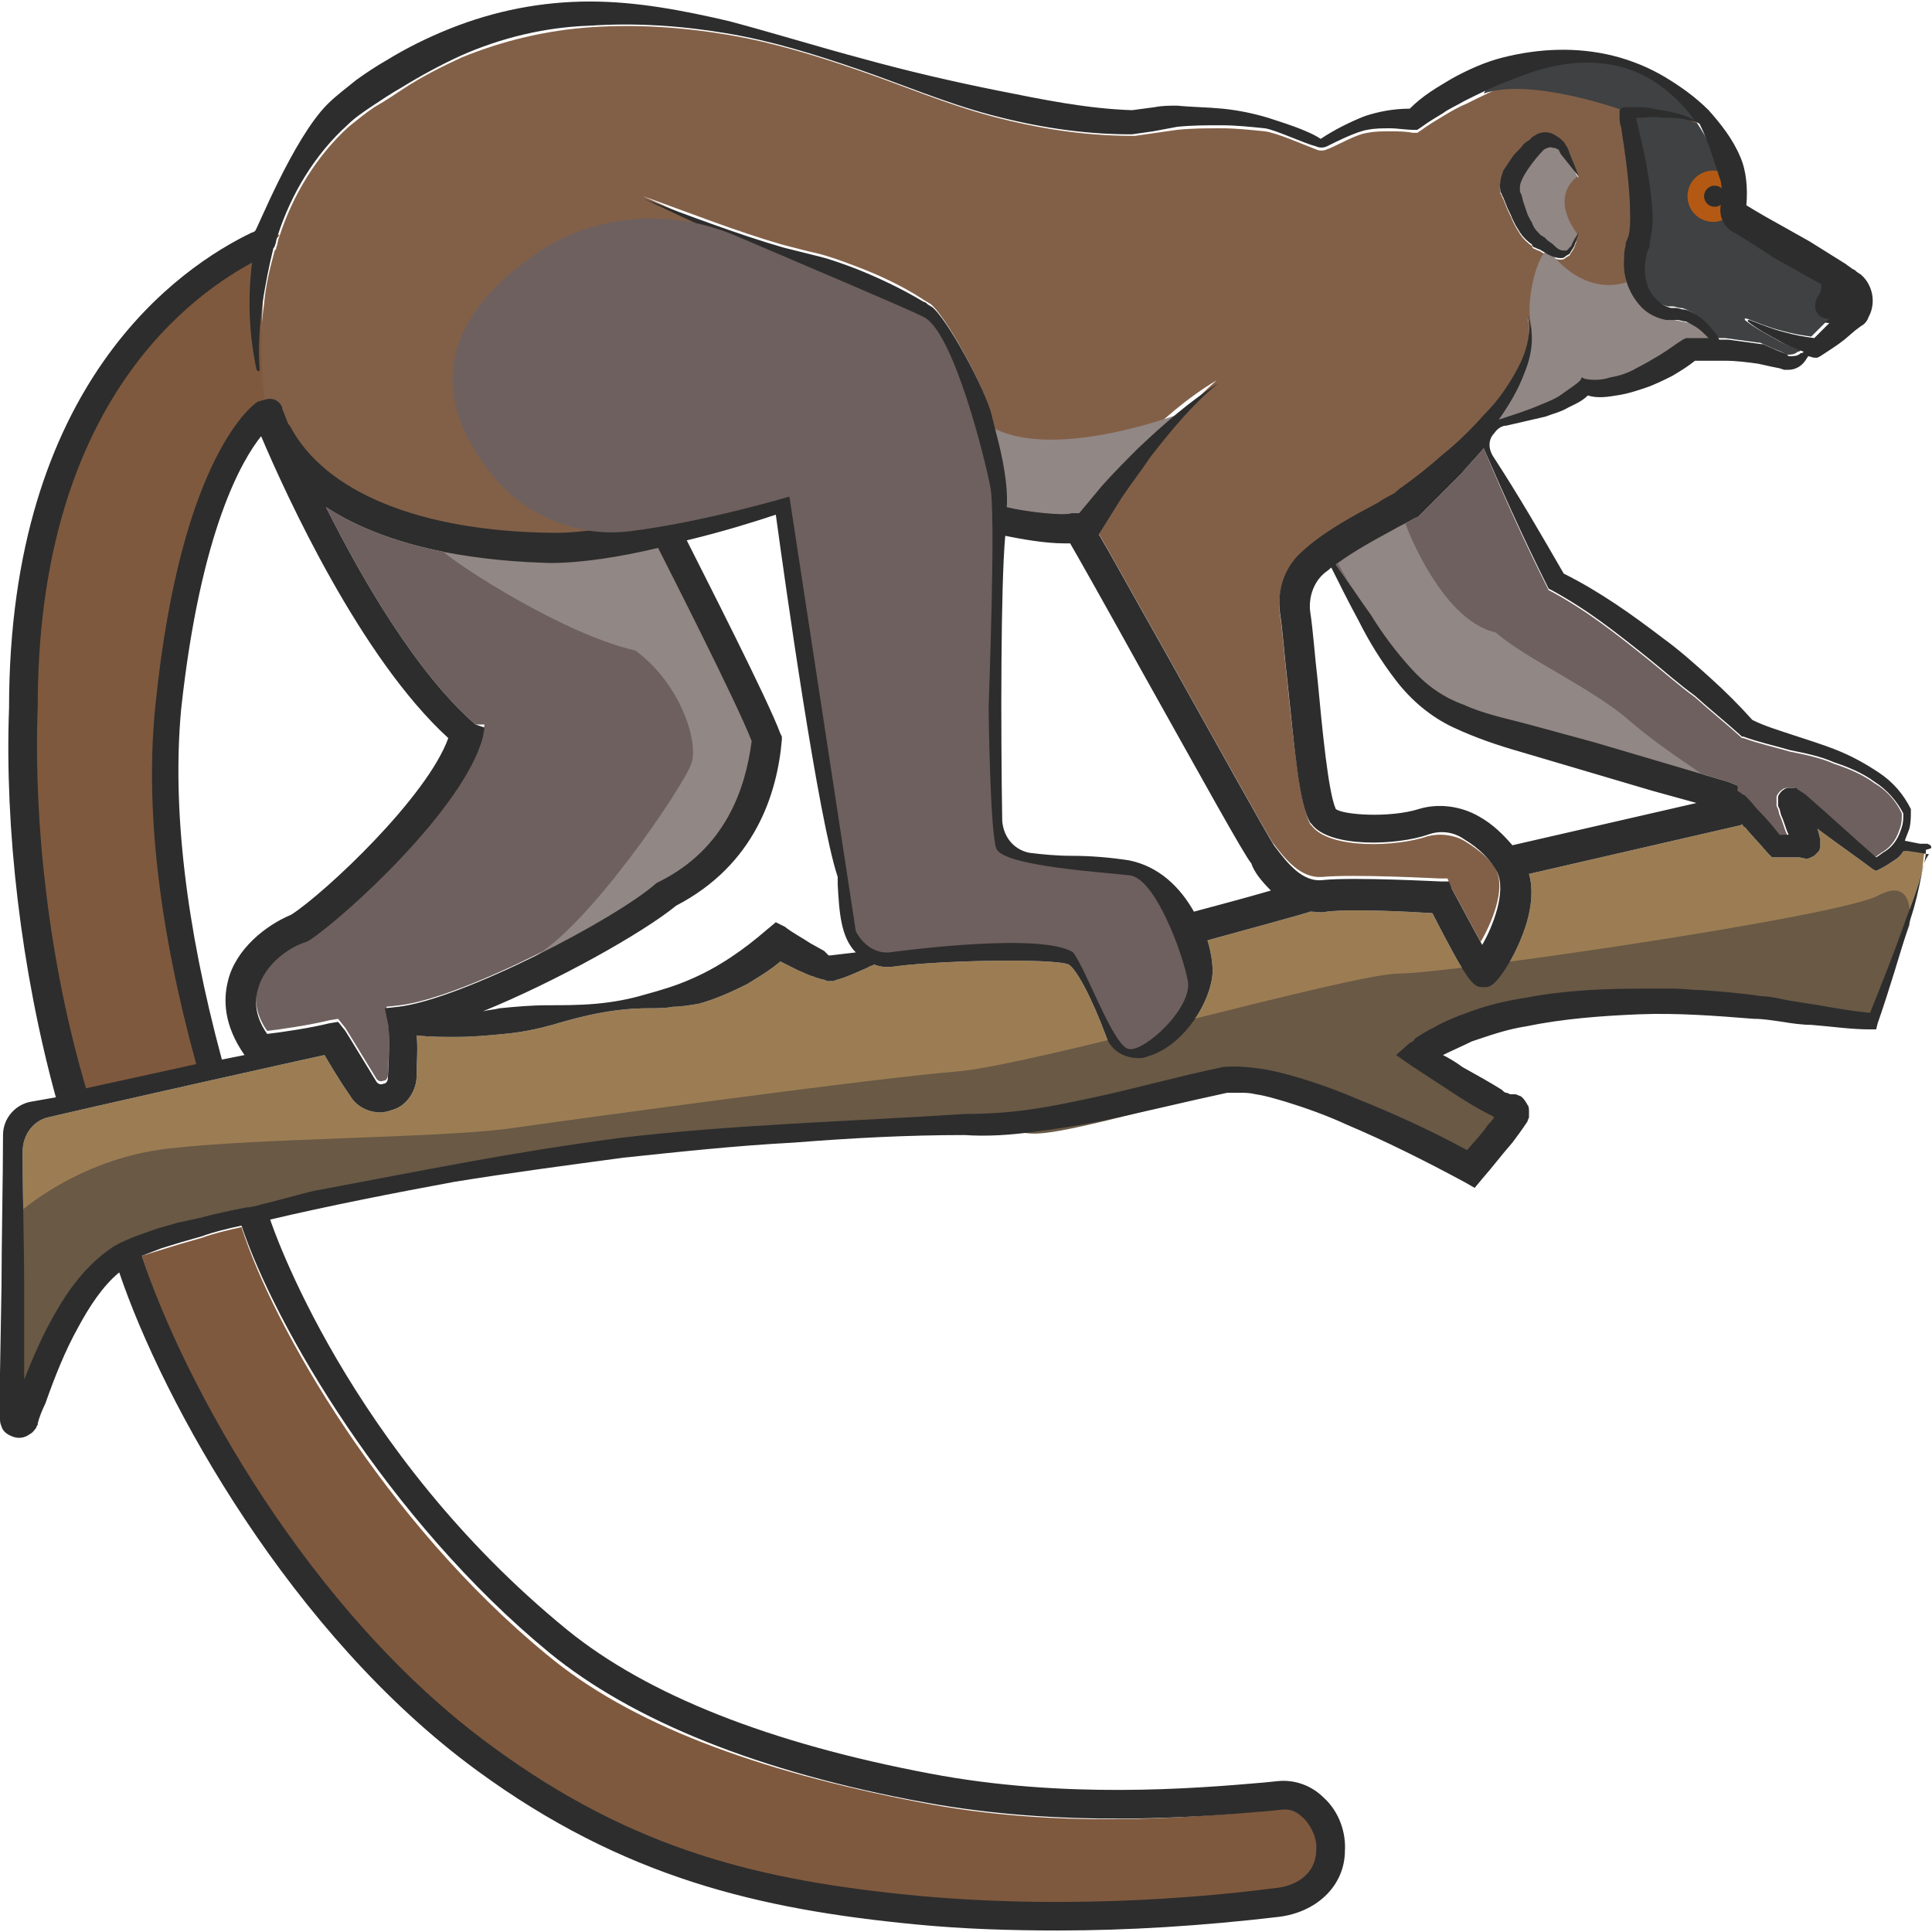 <?xml version="1.0" encoding="utf-8"?>
<!-- Generator: Adobe Illustrator 23.0.0, SVG Export Plug-In . SVG Version: 6.00 Build 0)  -->
<svg version="1.1" id="Layer_1" xmlns="http://www.w3.org/2000/svg" xmlns:xlink="http://www.w3.org/1999/xlink" x="0px" y="0px"
	 viewBox="0 0 128 128" 
width="128" height="128"
style="enable-background:new 0 0 128 128;" xml:space="preserve">
<style type="text/css">
	.st0{fill:#2D2D2D;}
	.st1{fill:#3F4142;}
	.st2{fill:#7F593E;}
	.st3{fill:#9C7D53;}
	.st4{fill:#6E605E;}
	.st5{fill:#826048;}
	.st6{fill:#918785;}
	.st7{fill:#B45914;}
	.st8{fill:#695945;}
</style>
<g>
	<ellipse class="st0" cx="121.2" cy="20" rx="1.4" ry="1.4"/>
	<path class="st1" d="M121.2,21.1L121.2,21.1c-0.5,0.5-0.9,0.9-1.2,1.2c-0.7-0.1-1.3-0.2-2-0.4c-0.8-0.2-1.5-0.5-2.3-0.8
		c0,0,0,0,0,0c0,0-0.1,0-0.1,0c0,0,0,0.1,0,0.1c0.6,0.5,1.4,0.9,2.1,1.3c0.5,0.3,1,0.5,1.6,0.7c-0.1,0.1-0.1,0.1-0.2,0.1
		c-0.2,0.2-0.5,0.2-0.7,0.2c-0.1,0-0.1,0-0.2-0.1l-0.2-0.1l-0.5-0.2l-0.9-0.4l0,0l-0.1,0c-0.7-0.1-1.5-0.2-2.2-0.3
		c-0.2,0-0.4,0-0.6,0c-0.1-0.2-0.2-0.4-0.4-0.6c-0.3-0.4-0.7-0.8-1.2-1.1c-0.2-0.1-0.5-0.3-0.8-0.3c-0.1,0-0.3-0.1-0.5-0.1
		c-0.2,0-0.2,0-0.3,0c-0.4-0.1-0.7-0.3-1-0.6c-0.6-0.6-0.8-1.5-0.7-2.4c0-0.2,0.1-0.4,0.1-0.6c0-0.1,0.1-0.2,0.1-0.3
		c0.1-0.1,0.1-0.3,0.1-0.4c0.1-0.6,0.2-1.1,0.2-1.7c-0.1-2.1-0.5-4.1-1-6.1c0-0.2-0.1-0.3-0.1-0.5l0.2,0c0.5,0,1-0.1,1.5,0
		c0.5,0,1,0,1.5,0.1c0.4,0.1,0.7,0.1,1,0.3c0.8,1.2,1.4,2.4,1.5,3.7c0,0.3,2.3,4.3,3.4,4.9l1.6,0.9l1.6,0.9l0.2,0.1
		c-0.1,0.2,0.1,0.6-0.3,1.1C120,20.5,120.5,21.2,121.2,21.1z"/>
	<path class="st2" d="M87.4,122.9l0,0.5c-0.1,1.6-2,1.8-3.2,2c-3.1,0.4-12.7,1.5-23.6,0.4c-10.4-1.1-18.8-3.1-28.2-10
		c-12.2-9-20.4-24.3-23-32.6l1.3-0.4l1.3-0.4l1.4-0.4c0.8-0.3,1.7-0.5,2.6-0.7c2.1,6.6,9.5,19.5,20.2,28.3
		c5.5,4.6,13.8,7.7,24.7,9.8c9.2,1.8,17.9,1,22.6,0.6l1.4-0.2c0.7,0,1.4,0.5,1.7,0.8C87.3,121,87.5,122.1,87.4,122.9z"/>
	<path class="st3" d="M127.5,56.5c-0.1,0.5-0.1,0.9-0.2,1.4c-0.3,1.1-0.7,2.1-1.1,3.2c-0.7,2-1.5,4-2.3,6c-1.1-0.1-2.3-0.3-3.4-0.5
		c-0.6-0.1-1.3-0.2-1.9-0.3c-0.6-0.1-1.3-0.3-1.9-0.3c-1.3-0.2-2.6-0.3-3.9-0.4c-0.6,0-1.3-0.1-1.9-0.1l-2,0c-2.6,0-5.2,0.1-7.8,0.6
		c-1.3,0.2-2.6,0.5-3.9,1c-0.6,0.2-1.3,0.5-1.9,0.8c-0.3,0.2-0.6,0.3-0.9,0.5c-0.2,0.1-0.3,0.2-0.5,0.3c-0.1,0.1-0.2,0.1-0.2,0.2
		c-0.1,0.1-0.1,0.1-0.3,0.2l-0.9,0.8l1,0.7c0.9,0.6,1.7,1.1,2.6,1.7c0.9,0.6,1.7,1.1,2.7,1.6c0.1,0,0.1,0.1,0.2,0.1
		c-0.1,0.2-0.2,0.3-0.4,0.5c-0.4,0.6-0.9,1.1-1.4,1.7c-2.4-1.3-4.8-2.4-7.3-3.4c-1.4-0.6-2.8-1.1-4.2-1.5c-0.7-0.2-1.5-0.4-2.2-0.5
		c-0.8-0.1-1.6-0.2-2.5-0.1c-2.9,0.6-5.7,1.4-8.5,2c-1.4,0.3-2.8,0.6-4.2,0.8c-1.4,0.2-2.8,0.3-4.2,0.3l-0.1,0l0,0
		c-7.6,0.5-15.5,0.7-23,1.6c-7.5,1-12.7,2.1-20.2,3.5c-0.5,0.1-3,0.8-3.5,0.9c-0.3,0.1-0.8,0.2-1,0.2c-1,0.2-2,0.4-3.1,0.7l-1.4,0.3
		l-1.4,0.4L9,81.9c-0.5,0.2-1,0.4-1.5,0.7c-1.8,1.2-3,2.9-3.9,4.5c-0.8,1.4-1.4,2.8-2,4.3l0-0.4l0-5.7c0-3-0.1-6-0.1-9
		c0-1.1,0.7-2.1,1.8-2.3c4.7-1.1,16.8-3.8,18.2-4.1c0.3,0.5,0.8,1.4,1.7,2.7c0.4,0.7,1.2,1.1,2,1.1c0.3,0,0.6-0.1,0.9-0.2
		c0.9-0.3,1.5-1.3,1.5-2.2c0-0.9,0.1-1.9,0-2.7c0.9,0.1,1.7,0.1,2.6,0.1c1.1,0,2.2-0.1,3.2-0.2c1.1-0.1,2.1-0.3,3.2-0.6
		c1-0.3,2.1-0.6,3.2-0.8c1.1-0.2,2.1-0.3,3.2-0.3c0.5,0,1.1,0,1.6-0.1c0.5,0,1.1-0.1,1.7-0.2c1.1-0.3,2.2-0.8,3.2-1.3
		c0.8-0.5,1.5-0.9,2.2-1.5c0.4,0.2,0.8,0.4,1.2,0.6c0.3,0.1,0.6,0.3,1,0.4c0.2,0.1,0.3,0.1,0.6,0.2c0.1,0,0.1,0,0.3,0.1
		c0.2,0,0.3,0,0.4,0c0.1,0,0.2-0.1,0.3-0.1c0.7-0.2,1.3-0.5,2-0.8c0.1-0.1,0.3-0.1,0.4-0.2c0.5,0.2,1,0.2,1.6,0.1
		c3.3-0.4,10.4-0.5,11.3-0.1c0.5,0.3,1.5,2.1,2.5,4.8c0.3,0.9,1.2,1.4,2.1,1.4c0.2,0,0.4,0,0.6-0.1c2.2-0.6,4-3.2,4.3-5.2
		c0.1-0.6,0-1.5-0.3-2.5c2.9-0.8,6.6-1.8,6.8-1.9c0,0,0.1,0,0.1,0c0.3,0,0.6,0.1,1,0c1.6-0.2,5.5,0,7,0.1c2.3,4.5,2.7,4.9,3.3,4.9
		c0.1,0,0.1,0,0.2,0c0.3,0,0.7-0.1,1.7-1.8c0.6-1.1,1.8-3.6,1.2-5.7l13.9-3.2c0.1,0,0.1,0,0.2-0.1c0.1,0.1,0.1,0.2,0.2,0.2
		c0.5,0.6,1,1.1,1.5,1.7l0.3,0.3l0.4,0c0.5,0,1,0,1.4,0l0.5,0.1c0.1,0,0.3-0.1,0.5-0.2c0.1-0.1,0.3-0.3,0.3-0.3
		c0.1-0.2,0.1-0.3,0.1-0.4c0-0.2,0-0.3,0-0.4c-0.1-0.3-0.1-0.5-0.2-0.7c1.2,0.9,2.5,1.8,3.7,2.7l0.2,0.1l0.2-0.1
		c0.4-0.2,0.7-0.4,1-0.6c0.3-0.2,0.4-0.3,0.6-0.6C125.9,56.3,127.5,56.5,127.5,56.5z"/>
	<path class="st4" d="M126,53.9c0,0.3,0,0.6-0.1,0.9c-0.1,0.3-0.2,0.6-0.4,0.9c-0.2,0.3-0.4,0.5-0.7,0.7c-0.2,0.1-0.4,0.3-0.6,0.4
		c-1.5-1.3-3-2.7-4.5-4c-0.2-0.2-0.4-0.3-0.7-0.5l-0.1-0.1l-0.1,0l-0.1,0l0,0c0,0-0.1,0-0.1,0c0,0-0.1,0-0.1,0h-0.1
		c0,0-0.2,0-0.3,0.1c-0.2,0.1-0.4,0.4-0.4,0.5c0,0.1,0,0.2,0,0.3c0,0.1,0,0.1,0,0.2l0,0l0,0l0,0.1l0.1,0.2l0.1,0.4
		c0.2,0.4,0.3,0.9,0.5,1.3c-0.2,0-0.4,0-0.6,0c-0.4-0.5-0.8-1-1.3-1.5c-0.3-0.3-0.5-0.6-0.8-0.9l-0.2-0.2l-0.2-0.1c0,0,0,0-0.1-0.1
		c-0.1,0-0.1-0.1-0.2-0.1C115.2,52,115,52,115,52l-0.5-0.2l-4.4-1.3l-4.4-1.3l-4.4-1.2c-1.5-0.4-3-0.7-4.3-1.3
		c-1.4-0.5-2.5-1.3-3.5-2.4c-1-1.1-1.9-2.3-2.7-3.6c-0.8-1.1-1.5-2.2-2.3-3.3c1.2-0.9,2.7-1.7,3.8-2.3c0.5-0.3,1-0.5,1.3-0.7
		c0.1,0,0.1-0.1,0.2-0.1c0.1,0,0.2-0.1,0.3-0.2l0,0c0.9-0.9,1.8-1.8,2.7-2.7c0.5-0.6,1-1.1,1.5-1.7c1.3,3.1,2.7,6.2,4.2,9.2l0.1,0.2
		l0.2,0.1c1.1,0.6,2.2,1.3,3.3,2.1c1.1,0.8,2.1,1.6,3.1,2.4c1,0.8,2,1.7,3.1,2.5c1,0.9,2,1.7,3,2.6l0.1,0.1l0.1,0
		c1.1,0.4,2.1,0.6,3.1,0.9c1,0.2,2,0.4,2.9,0.8c0.9,0.3,1.9,0.7,2.7,1.3C124.9,52.3,125.6,53,126,53.9z"/>
	<path class="st4" d="M49.9,49c-0.4,3.1-1.7,7.1-6.1,9.3l-0.2,0.1c-2.7,2.4-12.9,7.7-17.1,8.2l-0.9,0.1l0.1,0.9
		c0.1,0.5,0.1,1.8,0,3.6c0,0.2-0.1,0.4-0.3,0.4c-0.2,0.1-0.4,0-0.5-0.2c-1.9-3.1-2-3.3-2.1-3.4l-0.4-0.5l-0.6,0.1
		c-1.2,0.3-3.2,0.6-4.1,0.7c-0.7-1-0.9-2-0.6-3c0.4-1.5,1.9-2.7,3.2-3.1l0.2-0.1c2.4-1.6,10.3-8.8,11.5-13.5l0.1-0.6L31.5,48
		c-3.9-3.4-7.5-9.6-9.9-14.4c4.6,3,10.9,3.6,14.9,3.7c2,0,4.6-0.4,7.1-1C44.2,37.2,48.9,46.5,49.9,49z"/>
	<path class="st5" d="M113,22.3c-0.4-0.3-0.8-0.6-1.2-0.8c-0.2-0.1-0.4-0.1-0.6-0.1c-0.2,0-0.4,0-0.7,0c-0.6,0-1.2-0.4-1.6-0.8
		c-0.9-0.8-1.3-2-1.2-3.2c0-0.3,0.1-0.6,0.1-0.9c0-0.1,0.1-0.3,0.1-0.4c0-0.1,0.1-0.2,0.1-0.3c0.1-0.4,0.1-0.9,0.1-1.3
		c0-1.9-0.4-3.9-0.6-5.9c0-0.3-0.1-0.5-0.1-0.8c0-0.1,0-0.1,0-0.2c0,0,0,0,0-0.1c0,0,0-0.1,0.1-0.1c0.1-0.1,0.1-0.1,0.2-0.1
		c0.1,0,0.1,0,0.1,0c0.1,0,0.1,0,0.2,0l0.4,0c0.4,0,0.8,0,1.2,0.1c0.6,0.1,1.3,0.2,1.9,0.4c0.3,0.1,0.6,0.2,0.9,0.4c0,0,0,0,0,0
		c-1.3-1.8-3.3-3.3-5.5-3.7c-1.1-0.2-2.3-0.2-3.4,0c-1.1,0.2-2.2,0.6-3.3,1c-1.1,0.4-2.1,0.9-3.1,1.4c-0.5,0.2-1,0.5-1.5,0.8
		c-0.5,0.3-1,0.6-1.4,0.9l-0.3,0.2l-0.3,0c-0.5-0.1-1-0.1-1.5-0.1c-0.5,0-1,0-1.5,0.1c-0.8,0.1-2.1,0.9-2.7,1.1
		c-0.2,0.1-0.5,0.1-0.7,0c-0.8-0.3-2.6-1.1-3.4-1.2c-1-0.1-1.9-0.2-2.9-0.2c-1,0-1.9,0-2.9,0.1l-1.4,0.2l-1.4,0.2l0,0H75
		c-3.2,0-6.3-0.5-9.3-1.3c-3-0.8-5.8-2-8.7-3s-5.8-1.9-8.8-2.4c-3-0.5-6-0.7-9-0.5c-3,0.2-5.9,0.9-8.6,2c-1.3,0.6-2.7,1.3-3.9,2.1
		c-0.6,0.4-1.2,0.8-1.9,1.2c-0.6,0.4-1.2,0.9-1.7,1.3c-2.1,1.9-3.7,4.5-4.6,7.3c-0.1,0.2-0.1,0.5-0.2,0.7c0,0.1,0,0.1-0.1,0.2
		c-0.3,1.1-0.6,2.3-0.7,3.5c-0.2,1.5-0.3,3-0.2,4.5c0,0.1,0,0.1-0.1,0.1c0,0-0.1,0-0.1-0.1c-0.5-2.3-0.6-4.7-0.3-7.1
		C11.9,20,2.5,27.5,2.5,46.8C2.2,54.7,3.3,64,5.6,72.2l3.2-0.7c1.4-0.3,2.7-0.6,4.1-0.9c-2.5-9.1-3.4-17.1-2.7-23.8
		c1.8-16.7,6.6-20,6.8-20.1c0.1-0.1,0.3-0.1,0.4-0.1c0,0,0,0,0,0c0.5-0.2,1,0,1.2,0.5c0,0,0,0.1,0,0.1c0.1,0.2,0.2,0.5,0.4,1
		c0,0,0.1,0.1,0.1,0.1c2.3,4.4,8.7,7,17.4,7.1c5.2,0.1,15.3-3.4,15.4-3.4l1.1-0.4l0.2,1.2c0,0.2,2.8,20.9,4.2,24.9l0,0.1l0,0.7
		c0.1,1.5,0.2,3,0.7,3.4c0.1,0.1,0.3,0.2,1,0.2c1.9-0.3,11-0.8,12.6,0.2c1.3,0.9,2.7,4.3,3.2,5.7c0.1,0.1,0.2,0.2,0.3,0.2
		c1.4-0.4,2.7-2.3,2.9-3.7c0.2-1.1-0.9-5-3.8-5.5c-1.1-0.2-2.4-0.2-3.6-0.3c-1.1,0-2.1-0.1-3.1-0.2c-1.9-0.3-3.3-2-3.4-4
		c-0.1-4.6-0.1-18.7,0.4-20.5c0.3-1.1-0.2-3.3-0.6-4.8c-0.1-0.5-0.2-0.9-0.3-1.2c-0.3-1.4-2.6-5.5-3.2-6.1c-0.1-0.1-0.1-0.1-0.2-0.2
		c0,0-0.1,0-0.1-0.1c0,0-0.1,0-0.1-0.1l0,0c-1.2-0.9-2.6-1.8-4-2.6c-0.7-0.4-1.4-0.7-2.2-1c-0.7-0.3-1.6-0.5-2.3-0.9
		c-3.1-1.2-6-2.7-9-4c3.1,1.1,6.1,2.3,9.2,3.2c0.8,0.2,1.5,0.4,2.4,0.6c0.8,0.2,1.6,0.5,2.4,0.8c1.6,0.6,3.1,1.3,4.5,2.2
		c0.1,0.1,0.2,0.1,0.3,0.2c0.1,0,0.1,0.1,0.2,0.1c1,0.7,3.6,5.5,4,7.2c0.1,0.3,0.2,0.7,0.3,1.2c0.4,1.6,0.8,3.4,0.7,4.9
		c1.2,0.3,3.7,0.6,4.3,0.4c0.2-0.1,0.3-0.1,0.5,0c0.5-0.6,1-1.2,1.5-1.8c0.8-0.8,1.5-1.7,2.4-2.5c1.6-1.6,3.3-3.1,5.3-4.3
		c-1.7,1.5-3.2,3.2-4.5,4.9c-0.7,0.9-1.3,1.8-1.9,2.7c-0.5,0.8-1,1.6-1.5,2.4c0.6,1,1.8,3.2,4.4,7.8c2.9,5.2,6.8,12.2,7.2,12.8
		c0.9,1.2,1.9,2.4,3.3,2.3c2.1-0.2,7.6,0.1,7.8,0.1l0.5,0l0.2,0.5c0.7,1.3,1.5,2.8,2,3.7c0.7-1.2,1.7-3.5,1-4.8
		C98.8,57,98,56.3,97,55.7c-0.7-0.4-1.6-0.5-2.4-0.3c-2,0.7-6.5,0.9-7.7-0.7l-0.1-0.1c-0.6-1.2-1-4.4-1.5-9.3
		c-0.2-1.7-0.3-3.3-0.5-4.6c-0.2-1.5,0.3-3,1.4-4c1.5-1.4,3.6-2.5,5.1-3.3c0.5-0.3,0.9-0.5,1.2-0.7c0,0,0.1,0,0.1-0.1c0,0,0,0,0,0
		c0,0,0.1-0.1,0.1-0.1c1-0.7,2-1.5,2.9-2.3c0.9-0.8,1.9-1.6,2.7-2.6c0.8-0.9,1.6-1.9,2.2-3c0.6-1.1,1-2.3,0.7-3.6
		c0.5,1.2,0.2,2.6-0.2,3.8c-0.4,1.1-1,2.1-1.7,3.1c1-0.3,1.9-0.6,2.8-1c0.5-0.2,1-0.4,1.4-0.7c0.4-0.3,0.9-0.5,1.2-0.9l0.1-0.2
		l0.2,0.1c0.5,0.1,1.1,0.1,1.7-0.1c0.6-0.2,1.1-0.4,1.7-0.6c0.5-0.3,1.1-0.6,1.6-0.9c0.5-0.3,1-0.7,1.5-1l0.2-0.1l0.1,0
		c0.4-0.1,0.8-0.1,1.2,0c0.1,0,0.1,0,0.2,0C113.2,22.5,113.1,22.4,113,22.3z M104.3,16.4c-0.1,0.2-0.2,0.3-0.3,0.5
		c-0.1,0.1-0.2,0.1-0.3,0.2c-0.1,0.1-0.2,0.1-0.3,0.1c-0.4,0-0.8-0.2-1.1-0.4c-0.2-0.1-0.3-0.2-0.4-0.2l-0.2-0.1
		c-0.1,0-0.2-0.1-0.2-0.2c-0.3-0.2-0.6-0.5-0.8-0.8c-0.1-0.2-0.2-0.3-0.3-0.5l-0.2-0.4c-0.1-0.3-0.3-0.6-0.4-0.9l-0.2-0.5l-0.1-0.2
		c0-0.1-0.1-0.1-0.1-0.3c-0.1-0.5,0.1-1,0.2-1.3c0.2-0.3,0.4-0.6,0.6-0.9c0.2-0.3,0.5-0.5,0.7-0.8c0.1-0.1,0.2-0.2,0.4-0.3
		c0.1-0.1,0.1-0.1,0.2-0.2c0.1-0.1,0.2-0.1,0.3-0.2c0.4-0.2,0.9-0.2,1.3,0.1c0.2,0.1,0.4,0.3,0.5,0.4c0.1,0.1,0.1,0.2,0.2,0.3
		l0.1,0.2c0.2,0.6,0.5,1.2,0.7,1.8c-0.4-0.5-0.8-1-1.2-1.5l-0.1-0.2c0-0.1-0.1-0.1-0.1-0.1c-0.1-0.1-0.2-0.1-0.3-0.1
		c-0.2-0.1-0.4,0-0.6,0.1c-0.6,0.6-1.7,2-1.6,2.6c0,0,0,0.1,0,0.2l0.1,0.2l0.1,0.4c0.1,0.3,0.2,0.6,0.3,0.9l0.2,0.4
		c0.1,0.1,0.1,0.2,0.2,0.4c0.1,0.2,0.3,0.4,0.5,0.6c0.1,0,0.1,0.1,0.2,0.1l0.2,0.2c0.1,0.1,0.3,0.2,0.4,0.3c0.2,0.2,0.4,0.4,0.7,0.4
		c0,0,0.1,0,0.1,0c0,0,0.1,0,0.1,0c0.1-0.1,0.2-0.2,0.3-0.3c0.2-0.2,0.4-0.5,0.6-0.8C104.5,15.8,104.4,16.1,104.3,16.4z"/>
	<path class="st6" d="M78.2,27.4c0,0-8.1,3.1-12.3,1c-0.7,0.4,0.2,5.7,0.2,5.7l5.5,1L78.2,27.4z"/>
	<circle class="st7" cx="113.5" cy="13" r="1.7"/>
	<circle class="st0" cx="113.6" cy="13" r="0.7"/>
	<path class="st6" d="M104.5,11.7c0,0-1.9,1.2,0,3.8c-0.3,0.9-1,1.5-1.2,1.4c-0.2-0.1-2.1-1.4-2.3-2.1c-0.2-0.7-1.2-2.5-0.9-3.3
		c0.4-0.7,1.9-2.4,2.3-2.4c0.3,0,1.1,0.3,1.1,0.4C103.6,9.8,104.5,11.7,104.5,11.7z"/>
	<path class="st6" d="M108,18.6c0,0-2.7,1.4-5.4-2c-0.7,0-1.5,3.2-1.2,4.7c0.3,1.4-0.3,2.8-0.3,2.8l-2.4,4.2c0,0,1.8-0.4,2.2-0.5
		c0.4-0.1,3.7-1.4,4.2-2c0.9,0.1,6.6-2.5,7.4-2.5c0.7,0,1.7,0,1.6,0c-0.1,0-1-1.5-1.4-1.7c-0.4-0.2-2.1-0.4-2.6-0.6
		C109.7,20.7,108,18.6,108,18.6z"/>
	<path class="st6" d="M92.9,34c0,0.4,2.5,7.1,6.2,7.9c1.9,1.7,6.4,3.7,8.8,5.8s6.9,4.9,6.9,4.9s-8.7-2.4-9.2-2.5s-10-2.4-11.5-4
		c-1.5-1.6-6.1-9.9-6.1-9.9L92.9,34z"/>
	<path class="st6" d="M29.4,36.5c-0.6-0.1,7.4,5.4,12.7,6.6c3.1,2.3,4.2,6.2,3.7,7.5c-0.4,1.3-7,11.2-10.8,13
		c-2,2.1-0.7,1.7-0.7,1.7s12.6-7.3,13.2-8.2c0.6-0.9,4.1-6,3.3-7.9c-0.7-1.9-6.7-13.9-6.7-13.9S33,37.3,29.4,36.5z"/>
	<path class="st2" d="M17.9,16.2c-0.4,0.2-1,9.4-0.1,11.1c-1.5,1.7-12.3,16.3-4,43.5c-6.7,1.6-9,1.7-9,1.7S1.7,60.2,1.7,49.1
		c0.1-5.4,1.9-23.7,10.7-29.7S17.9,16.2,17.9,16.2z"/>
	<path class="st8" d="M1.2,80.4c0,0,3.9-3.6,9.9-4.3s17.5-0.7,22.4-1.3c4.9-0.7,24.7-3.4,29.8-3.8s26.2-6.5,29.4-6.5
		s29.4-3.8,31.8-5.2c2.5-1.3,2,2,2,2l-2.2,6.2c0,0-11.4-0.8-14.8-0.9c-3.3-0.2-13.4,2.4-14.4,3.2c1.9,1.3,5.4,4,5.4,4
		s-3,3.7-3.3,3.6s-8.3-5.4-11.2-5.8c-2.8-0.4-14.9,3.7-17.7,3.5c-2.8-0.3-12-0.7-13.7-0.6c-1.7,0.1-26,3.5-29.1,4.2
		c-3.1,0.7-16.2,3.3-18.2,4.9c-2,1.6-5.8,10.4-6,10.4S1.2,80.4,1.2,80.4z"/>
	<path class="st1" d="M107.5,7.3c0,0-6.1-2.2-9.2-1.1c0.8-1.6,2.9-2.1,2.9-2.1s6.3-1.8,10.9,2.8c0.6,0.6,0.7,1.1,0.7,1.1
		s-0.3,0.1-0.6,0c-0.3-0.1-3.5-0.3-3.7-0.4S107.5,7.3,107.5,7.3z"/>
	<path class="st0" d="M127.9,56C127.9,56,127.9,56,127.9,56c-0.2-0.1-0.2-0.1-0.2-0.1h-0.1l-0.4,0l-1-0.2c0.1-0.3,0.2-0.5,0.3-0.8
		c0.1-0.4,0.1-0.8,0.1-1.1v-0.1l0-0.1c-0.5-1-1.2-1.8-2.1-2.4c-0.9-0.6-1.8-1.1-2.8-1.5c-1-0.4-2-0.7-2.9-1c-0.9-0.3-1.9-0.6-2.7-1
		c-0.9-1-1.8-1.9-2.8-2.8c-1-0.9-2-1.8-3.1-2.6c-2.1-1.6-4.2-3.1-6.6-4.3c-1.5-2.6-3-5.2-4.7-7.8c-0.3-0.5-0.3-1.1,0.1-1.5
		c0,0,0,0,0,0c0.2-0.3,0.5-0.5,0.8-0.5c0.9-0.2,1.7-0.4,2.6-0.6c0.5-0.2,1-0.3,1.5-0.6c0.4-0.2,0.9-0.4,1.3-0.8
		c0.6,0.2,1.3,0.1,1.9,0c0.7-0.1,1.3-0.3,1.9-0.5c0.6-0.2,1.2-0.5,1.8-0.8c0.5-0.3,1-0.6,1.5-1c0.3,0,0.6,0,0.9,0c0.3,0,0.7,0,1.1,0
		c0.7,0,1.5,0.1,2.2,0.2l0.9,0.2l0.5,0.1l0.3,0.1c0.1,0,0.2,0,0.3,0c0.5,0,0.9-0.3,1.1-0.6l0.2-0.3c0.1,0,0.3,0.1,0.4,0.1l0.2,0
		l0.2-0.1c0.6-0.4,1.1-0.7,1.6-1.1l0.7-0.6l0.4-0.3c0.2-0.1,0.4-0.3,0.5-0.6c0.5-0.9,0.3-2.1-0.5-2.8L123,18l-0.1-0.1l-0.2-0.1
		c-0.1-0.1-0.3-0.2-0.4-0.3l-0.8-0.5l-1.6-1l-1.6-0.9c-0.9-0.5-1.8-1-2.6-1.5c0.1-1.1,0-2.3-0.4-3.2c-0.5-1.2-1.3-2.2-2.1-3.1
		c-0.9-0.9-1.9-1.6-2.9-2.2c-1-0.6-2.2-1.1-3.4-1.4c-2.4-0.6-4.9-0.5-7.3,0.1c-1.2,0.3-2.3,0.8-3.4,1.4c-1,0.6-1.9,1.1-2.8,2
		c-1.1,0-2.1,0.2-3,0.5c-1,0.4-2,0.9-2.9,1.5c-0.9-0.6-2.6-1.1-3.5-1.4c-1-0.3-2-0.5-3-0.6c-1-0.1-2-0.1-3-0.2c-0.5,0-1,0-1.5,0.1
		L75,7.3c-3-0.1-5.9-0.7-8.9-1.3c-3-0.6-6-1.3-8.9-2.1c-3-0.8-5.9-1.7-8.9-2.5c-3-0.7-6.1-1.3-9.2-1.3c-3.2,0-6.3,0.6-9.3,1.8
		c-1.5,0.6-2.9,1.3-4.2,2.1c-0.7,0.4-1.3,0.8-2,1.3c-0.6,0.5-1.3,1-1.9,1.6c-2.3,2.3-4.7,8.4-4.8,8.4c0,0-0.1,0.1-0.2,0.1
		c-4.8,2.3-16.1,10-16.1,31.5c-0.3,8,0.8,17.4,3.1,25.8L2,73c-1,0.2-1.8,1.1-1.8,2.2c0,2.6-0.1,7.4-0.1,10L0,91l0,2.8L0,94
		c0,0.1,0,0.3,0.1,0.5c0.1,0.4,0.5,0.6,0.8,0.7c0.3,0.1,0.7,0.1,1.1-0.2c0.2-0.1,0.3-0.3,0.4-0.4c0-0.1,0.1-0.2,0.1-0.2l0-0.1
		c0.1-0.4,0.3-0.9,0.5-1.3c0.6-1.7,1.3-3.5,2.2-5.1c0.7-1.3,1.6-2.7,2.7-3.6c2.9,8.6,11.4,24,23.7,33c9.7,7.1,18.7,9.2,29.1,10.2
		c3.1,0.3,6.2,0.4,9.4,0.4c4.6,0,9.5-0.3,14.6-0.9c2.5-0.3,4.3-2,4.4-4.2v-0.1c0.1-1.3-0.4-2.7-1.4-3.6c-0.8-0.8-1.9-1.2-3-1.1
		l-1,0.1c-4.6,0.4-13.2,1.1-22.1-0.6c-10.6-2-18.7-5.2-24-9.5C23,96.1,18,81.1,17.9,80.8c3.8-0.9,8.4-1.8,12.2-2.5
		c3.7-0.6,7.5-1.1,11.2-1.6c3.8-0.4,7.5-0.8,11.3-1c3.8-0.3,7.5-0.5,11.3-0.5c1.5,0.1,3,0,4.5-0.2c1.5-0.2,2.9-0.4,4.4-0.7
		c2.9-0.6,5.7-1.3,8.5-1.9l0.4,0c0.1,0,0.3,0,0.5,0c0.3,0,0.6,0,1,0.1c0.7,0.1,1.3,0.3,2,0.5c1.3,0.4,2.7,0.9,4,1.5
		c2.6,1.1,5.2,2.4,7.8,3.8l0.7,0.4l0.5-0.6c0.7-0.8,1.3-1.6,2-2.4c0.3-0.4,0.6-0.8,1-1.4c0-0.1,0.1-0.2,0.1-0.3c0,0,0-0.1,0-0.2
		c0-0.1,0-0.1,0-0.2c0-0.1,0-0.3-0.1-0.4c-0.1-0.2-0.3-0.5-0.5-0.6c-0.1,0-0.2-0.1-0.3-0.1c0,0-0.1,0-0.1,0c0,0,0,0-0.1,0
		c0,0-0.1,0-0.1,0c0,0,0,0,0,0c0,0,0.1,0,0.1,0c0,0,0,0,0,0l-0.1,0c-0.1,0-0.2-0.1-0.3-0.1c-0.1,0-0.2-0.1-0.3-0.2
		c-0.8-0.5-1.7-1-2.6-1.5c-0.4-0.3-0.9-0.6-1.3-0.8c0.6-0.3,1.3-0.6,1.9-0.9c1.2-0.4,2.3-0.8,3.6-1c2.4-0.5,5-0.7,7.5-0.8
		c2.5-0.1,5.1,0.1,7.6,0.3c0.6,0,1.2,0.1,1.9,0.2c0.6,0.1,1.3,0.2,1.9,0.2c1.3,0.1,2.6,0.3,3.9,0.3l0.4,0l0.1-0.4
		c0.8-2.3,1.5-4.7,2.2-7c0.3-0.9,0.5-1.8,0.7-2.8c0.1-0.6,0.3-1.1,0.3-1.7C128,56.2,128,56.2,127.9,56z M100.1,74.4l0.1,0
		L100.1,74.4C100.1,74.4,100.1,74.4,100.1,74.4c-0.1,0-0.1,0-0.1,0C100,74.4,100.1,74.4,100.1,74.4z M102.5,38.8l0.1,0.2l0.2,0.1
		c1.1,0.6,2.2,1.3,3.3,2.1c1.1,0.8,2.1,1.6,3.1,2.4c1,0.8,2,1.7,3.1,2.5c1,0.9,2,1.7,3,2.6l0.1,0.1l0.1,0c1.1,0.4,2.1,0.6,3.1,0.9
		c1,0.2,2,0.4,2.9,0.8c0.9,0.3,1.9,0.7,2.7,1.3c0.8,0.5,1.5,1.3,1.9,2.1c0,0.3,0,0.6-0.1,0.9c-0.1,0.3-0.2,0.6-0.4,0.9
		c-0.2,0.3-0.4,0.5-0.7,0.7c-0.2,0.1-0.4,0.3-0.6,0.4c-1.5-1.3-3-2.7-4.5-4c-0.2-0.2-0.4-0.3-0.7-0.5l-0.1-0.1l-0.1,0l-0.1,0l0,0
		c0,0-0.1,0-0.1,0c0,0-0.1,0-0.1,0h-0.1c0,0-0.2,0-0.3,0.1c-0.2,0.1-0.4,0.4-0.4,0.5c0,0.1,0,0.2,0,0.3c0,0.1,0,0.1,0,0.2l0,0l0,0
		l0,0.1l0.1,0.2l0.1,0.4c0.2,0.4,0.3,0.9,0.5,1.3c-0.2,0-0.4,0-0.6,0c-0.4-0.5-0.8-1-1.3-1.5c-0.3-0.3-0.5-0.6-0.8-0.9l-0.2-0.2
		l-0.2-0.1c0,0,0,0-0.1-0.1c-0.1,0-0.1-0.1-0.2-0.1C115.2,52,115,52,115,52l-0.5-0.2l-4.4-1.3l-4.4-1.3l-4.4-1.2
		c-1.5-0.4-3-0.7-4.3-1.3c-1.4-0.5-2.5-1.3-3.5-2.4c-1-1.1-1.9-2.3-2.7-3.6c-0.8-1.1-1.5-2.2-2.3-3.3c1.2-0.9,2.7-1.7,3.8-2.3
		c0.5-0.3,1-0.5,1.3-0.7c0.1,0,0.1-0.1,0.2-0.1c0.1,0,0.2-0.1,0.3-0.2l0,0c0.9-0.9,1.8-1.8,2.7-2.7c0.5-0.6,1-1.1,1.5-1.7
		C99.6,32.7,101,35.8,102.5,38.8z M118.3,53.4L118.3,53.4C118.3,53.4,118.3,53.4,118.3,53.4C118.3,53.4,118.3,53.4,118.3,53.4z
		 M112.4,53.2L100.2,56c-0.6-0.7-1.3-1.4-2.2-1.9c-1.2-0.7-2.7-0.9-4-0.5c-1.9,0.6-5,0.4-5.5,0c-0.5-1.1-0.9-5.3-1.2-8.5
		c-0.2-1.7-0.3-3.3-0.5-4.6c-0.1-0.9,0.2-1.8,0.8-2.4c0.2-0.2,0.4-0.3,0.6-0.5c0.6,1.2,1.2,2.4,1.8,3.5c0.7,1.4,1.5,2.7,2.5,4
		c1,1.3,2.3,2.4,3.8,3.1c1.5,0.7,3,1.2,4.4,1.6l4.4,1.3l4.4,1.3L112.4,53.2z M114,12c0.1,0.5,0.1,1.1,0,1.6
		c-0.1,0.6,0.1,1.3,0.7,1.7c0.9,0.5,2.1,1.3,2.7,1.7l1.6,0.9l1.6,0.9l0.2,0.1l1.3,0.8c0.2,0.1,0.2,0.3,0.2,0.5c0,0.1,0,0.1-0.1,0.2
		l-0.3,0.3l-0.5,0.5h0l-0.1,0.1c-0.4,0.4-0.8,0.8-1.1,1.1c-0.7-0.1-1.3-0.2-2-0.4c-0.8-0.2-1.5-0.5-2.3-0.8c0,0,0,0,0,0
		c0,0-0.1,0-0.1,0c0,0,0,0.1,0,0.1c0.6,0.5,1.4,0.9,2.1,1.3c0.5,0.3,1,0.5,1.6,0.7c-0.1,0.1-0.1,0.1-0.2,0.1
		c-0.2,0.2-0.5,0.2-0.7,0.2c-0.1,0-0.1,0-0.2-0.1l-0.2-0.1l-0.5-0.2l-0.9-0.4l0,0l-0.1,0c-0.7-0.1-1.5-0.2-2.2-0.3
		c-0.2,0-0.4,0-0.6,0c-0.1-0.2-0.2-0.4-0.4-0.6c-0.3-0.4-0.7-0.8-1.2-1.1c-0.2-0.1-0.5-0.3-0.8-0.3c-0.1,0-0.3-0.1-0.5-0.1
		c-0.2,0-0.2,0-0.3,0c-0.4-0.1-0.7-0.3-1-0.6c-0.6-0.6-0.8-1.5-0.7-2.4c0-0.2,0.1-0.4,0.1-0.6c0-0.1,0.1-0.2,0.1-0.3
		c0.1-0.1,0.1-0.3,0.1-0.4c0.1-0.6,0.2-1.1,0.2-1.7c-0.1-2.1-0.5-4.1-1-6.1c0-0.2-0.1-0.3-0.1-0.5l0.2,0c0.5,0,1-0.1,1.5,0
		c0.5,0,1,0,1.5,0.1c0.4,0.1,0.7,0.1,1,0.3C113.2,9.4,113.6,10.8,114,12z M2.5,46.8c0-19.3,9.4-26.8,14.2-29.4
		c-0.3,2.4-0.2,4.8,0.3,7.1c0,0,0.1,0.1,0.1,0.1c0.1,0,0.1-0.1,0.1-0.1c-0.1-1.5,0-3,0.2-4.5c0.2-1.2,0.4-2.3,0.7-3.5
		c0-0.1,0.1-0.1,0.1-0.2c0.1-0.2,0.1-0.5,0.2-0.7c0.9-2.8,2.5-5.4,4.6-7.3c0.5-0.5,1.1-0.9,1.7-1.3c0.6-0.4,1.2-0.8,1.9-1.2
		c1.3-0.8,2.6-1.5,3.9-2.1c2.7-1.2,5.6-1.9,8.6-2c3-0.2,6,0,9,0.5c3,0.5,5.9,1.4,8.8,2.4s5.7,2.2,8.7,3c3,0.8,6.1,1.3,9.3,1.3h0.1
		l0,0l1.4-0.2L78,8.4c1-0.1,1.9-0.1,2.9-0.1c1,0,1.9,0.1,2.9,0.2c0.7,0.1,2.6,1,3.4,1.2c0.2,0.1,0.5,0.1,0.7,0c0.6-0.3,2-1,2.7-1.1
		c0.5-0.1,1-0.1,1.5-0.1c0.5,0,1,0.1,1.5,0.1l0.3,0l0.3-0.2c0.4-0.3,0.9-0.6,1.4-0.9C96,7.2,96.5,7,97,6.7c1-0.5,2-1,3.1-1.4
		c1-0.4,2.1-0.8,3.3-1c1.1-0.2,2.3-0.2,3.4,0c2.3,0.4,4.2,1.9,5.5,3.7c0,0,0,0,0,0c-0.3-0.2-0.6-0.3-0.9-0.4
		c-0.6-0.2-1.3-0.3-1.9-0.4c-0.4-0.1-0.8-0.1-1.2-0.1l-0.4,0c-0.1,0-0.1,0-0.2,0c0,0,0,0-0.1,0c-0.1,0-0.2,0.1-0.2,0.1
		c0,0-0.1,0.1-0.1,0.1c0,0.1,0,0.1,0,0.1c0,0.1,0,0.1,0,0.2c0,0.3,0,0.6,0.1,0.8c0.3,2,0.6,4,0.6,5.9c0,0.5,0,0.9-0.1,1.3
		c0,0.1-0.1,0.2-0.1,0.3c-0.1,0.1-0.1,0.3-0.1,0.4c-0.1,0.3-0.1,0.6-0.1,0.9c-0.1,1.2,0.4,2.4,1.2,3.2c0.4,0.4,1,0.7,1.6,0.8
		c0.4,0,0.5,0,0.7,0c0.2,0,0.4,0.1,0.6,0.1c0.4,0.2,0.8,0.4,1.2,0.8c0.1,0.1,0.2,0.2,0.3,0.3c-0.1,0-0.1,0-0.2,0c-0.4,0-0.8,0-1.2,0
		l-0.1,0l-0.2,0.1c-0.5,0.3-1,0.7-1.5,1c-0.5,0.3-1,0.6-1.6,0.9c-0.5,0.3-1.1,0.5-1.7,0.6c-0.6,0.2-1.2,0.2-1.7,0.1l-0.2-0.1
		l-0.1,0.2c-0.3,0.3-0.8,0.6-1.2,0.9c-0.4,0.3-0.9,0.5-1.4,0.7c-0.9,0.4-1.9,0.7-2.8,1c0.7-1,1.3-2,1.7-3.1c0.5-1.2,0.7-2.6,0.2-3.8
		c0.3,1.2-0.1,2.5-0.7,3.6c-0.6,1.1-1.3,2.1-2.2,3c-0.8,0.9-1.7,1.8-2.7,2.6c-0.9,0.8-1.9,1.6-2.9,2.3c0,0-0.1,0.1-0.1,0.1
		c0,0,0,0,0,0c0,0-0.1,0-0.1,0.1c-0.3,0.2-0.8,0.4-1.2,0.7c-1.5,0.8-3.6,1.9-5.1,3.3c-1.1,1-1.6,2.5-1.4,4c0.2,1.3,0.3,2.9,0.5,4.6
		c0.5,4.8,0.8,8.1,1.5,9.3l0.1,0.1c1.2,1.6,5.7,1.4,7.7,0.7c0.8-0.3,1.7-0.2,2.4,0.3c1,0.6,1.8,1.4,2.2,2.2c0.6,1.3-0.3,3.6-1,4.8
		c-0.5-0.9-1.3-2.4-2-3.7l-0.2-0.5l-0.5,0c-0.2,0-5.7-0.3-7.8-0.1c-1.4,0.2-2.4-1.1-3.3-2.3c-0.4-0.6-4.3-7.6-7.2-12.8
		c-2.6-4.6-3.8-6.8-4.4-7.8c0.5-0.8,1-1.6,1.5-2.4c0.6-0.9,1.3-1.8,1.9-2.7c1.4-1.8,2.8-3.5,4.5-4.9c-1.9,1.2-3.6,2.7-5.3,4.3
		c-0.8,0.8-1.6,1.6-2.4,2.5c-0.5,0.6-1,1.2-1.5,1.8c-0.2,0-0.3,0-0.5,0c-0.5,0.2-3.1-0.1-4.3-0.4c0.1-1.5-0.3-3.4-0.7-4.9
		c-0.1-0.4-0.2-0.8-0.3-1.2c-0.4-1.7-3-6.5-4-7.2c-0.1,0-0.1-0.1-0.2-0.1c-0.1-0.1-0.2-0.2-0.3-0.2c-1.5-0.9-3-1.6-4.5-2.2
		c-0.8-0.3-1.6-0.6-2.4-0.8c-0.8-0.2-1.6-0.4-2.4-0.6c-3.1-0.9-6.2-2.1-9.2-3.2c3,1.4,5.9,2.8,9,4c0.8,0.3,1.6,0.6,2.3,0.9
		c0.7,0.3,1.5,0.6,2.2,1c1.4,0.7,2.8,1.6,4,2.6l0,0c0,0,0.1,0,0.1,0.1c0,0,0.1,0,0.1,0.1c0.1,0.1,0.1,0.1,0.2,0.2
		c0.6,0.5,2.9,4.6,3.2,6.1c0.1,0.3,0.2,0.8,0.3,1.2c0.4,1.5,0.9,3.7,0.6,4.8c-0.5,1.8-0.4,15.8-0.4,20.5c0,2,1.5,3.7,3.4,4
		c1,0.2,2,0.2,3.1,0.2c1.2,0,2.4,0.1,3.6,0.3c2.9,0.5,4,4.4,3.8,5.5c-0.2,1.4-1.5,3.3-2.9,3.7c-0.1,0-0.3-0.1-0.3-0.2
		c-0.5-1.4-1.9-4.8-3.2-5.7c-1.6-1.1-10.7-0.5-12.6-0.2c-0.7,0.1-0.9-0.1-1-0.2c-0.5-0.4-0.6-2-0.7-3.4l0-0.7l0-0.1
		c-1.4-4-4.1-24.7-4.2-24.9l-0.2-1.2L52,31.9c-0.1,0-10.2,3.5-15.4,3.4c-8.8-0.1-15.1-2.7-17.4-7.1c0,0-0.1-0.1-0.1-0.1
		c-0.2-0.5-0.3-0.8-0.4-1c0,0,0-0.1,0-0.1c-0.2-0.5-0.7-0.7-1.2-0.5c0,0,0,0,0,0c-0.1,0-0.3,0.1-0.4,0.1c-0.2,0.1-5.1,3.4-6.8,20.1
		c-0.7,6.7,0.2,14.7,2.7,23.8c-1.4,0.3-2.7,0.6-4.1,0.9l-3.2,0.7C3.3,64,2.2,54.7,2.5,46.8z M84.2,59c-1.7,0.5-4,1.1-5.1,1.4
		c-0.9-1.6-2.3-3-4.3-3.4c-1.3-0.2-2.6-0.3-3.8-0.3c-1,0-2-0.1-2.8-0.2c-1-0.2-1.7-1-1.8-2.1c-0.1-6.2-0.1-15.6,0.2-18.9
		c1,0.2,2.6,0.5,3.9,0.5c0.1,0,0.2,0,0.4,0c0.3,0.5,2.5,4.4,4.6,8.2c4.2,7.5,6.9,12.4,7.4,13C83.1,57.8,83.6,58.4,84.2,59z
		 M25.7,67.8c0.1,0.5,0.1,1.8,0,3.6c0,0.2-0.1,0.4-0.3,0.4c-0.2,0.1-0.4,0-0.5-0.2c-1.9-3.1-2-3.3-2.1-3.4l-0.4-0.5l-0.6,0.1
		c-1.2,0.3-3.2,0.6-4.1,0.7c-0.7-1-0.9-2-0.6-3c0.4-1.5,1.9-2.7,3.2-3.1l0.2-0.1c2.4-1.6,10.3-8.8,11.5-13.5l0.1-0.6L31.5,48
		c-3.9-3.4-7.5-9.6-9.9-14.4c4.6,3,10.9,3.6,14.9,3.7c2,0,4.6-0.4,7.1-1c0.5,1,5.2,10.2,6.2,12.8c-0.4,3.1-1.7,7.1-6.1,9.3l-0.2,0.1
		c-2.7,2.4-12.9,7.7-17.1,8.2l-0.9,0.1L25.7,67.8z M16.2,69.9c-0.5,0.1-1,0.2-1.5,0.3c0,0,0,0,0,0C12.3,61.3,11.4,53.5,12,47
		c1.3-12,4.1-16.6,5.3-18.1c1.7,4,6.6,14.7,12.4,20c-1.4,3.9-8.1,10.2-10.4,11.7c-1.7,0.7-3.7,2.3-4.2,4.4
		C14.8,66.2,14.8,67.9,16.2,69.9z M44.8,60c5.2-2.7,6.7-7.4,7-11l0-0.2l-0.1-0.2c-0.8-2.2-5.1-10.6-6.2-12.8
		c2.5-0.6,4.7-1.3,5.9-1.7c0.6,4.4,2.8,20.1,4.1,24l0,0.5c0.1,1.8,0.2,3.5,1.2,4.5l-1.7,0.2c0,0,0,0-0.1,0c0,0,0,0,0,0L54.6,63
		l-0.9-0.5c-0.6-0.4-1.2-0.7-1.7-1.1l-0.6-0.3l-0.6,0.5c-1.5,1.3-3.2,2.5-5.1,3.3c-0.9,0.4-1.9,0.7-3,1c-1,0.3-2.1,0.5-3.2,0.6
		c-1.1,0.1-2.2,0.1-3.2,0.1c-1.1,0-2.2,0.1-3.2,0.2c-0.4,0.1-0.7,0.1-1.1,0.2C36.9,65,42.6,61.8,44.8,60z M36.4,109.5
		c5.5,4.5,13.9,7.9,24.8,9.9c9.2,1.7,18,1,22.7,0.6l1-0.1c0.7-0.1,1.2,0.3,1.5,0.6c0.5,0.5,0.9,1.4,0.8,2.1l0,0.1
		c-0.1,1.6-1.5,2.3-2.8,2.4c-3.1,0.4-12.7,1.5-23.6,0.5c-10.4-1-18.8-3-28.2-9.9c-12.2-8.9-20.5-24.2-23.2-32.5l1.3-0.5l1.3-0.4
		l1.4-0.4c0.8-0.3,1.7-0.5,2.6-0.7C18.2,87.8,25.7,100.7,36.4,109.5z M127.3,57.9c-0.3,1.1-0.7,2.1-1.1,3.2c-0.7,2-1.5,4-2.3,6
		c-1.1-0.1-2.3-0.3-3.4-0.5c-0.6-0.1-1.3-0.2-1.9-0.3c-0.6-0.1-1.3-0.3-1.9-0.3c-1.3-0.2-2.6-0.3-3.9-0.4c-0.6,0-1.3-0.1-1.9-0.1
		l-2,0c-2.6,0-5.2,0.1-7.8,0.6c-1.3,0.2-2.6,0.5-3.9,1c-0.6,0.2-1.3,0.5-1.9,0.8c-0.3,0.2-0.6,0.3-0.9,0.5c-0.2,0.1-0.3,0.2-0.5,0.3
		c-0.1,0.1-0.2,0.1-0.2,0.2c-0.1,0.1-0.1,0.1-0.3,0.2l-0.9,0.8l1,0.7c0.9,0.6,1.7,1.1,2.6,1.7c0.9,0.6,1.7,1.1,2.7,1.6
		c0.1,0,0.1,0.1,0.2,0.1c-0.1,0.2-0.2,0.3-0.4,0.5c-0.4,0.6-0.9,1.1-1.4,1.7c-2.4-1.3-4.8-2.4-7.3-3.4c-1.4-0.6-2.8-1.1-4.2-1.5
		c-0.7-0.2-1.5-0.4-2.2-0.5c-0.8-0.1-1.6-0.2-2.5-0.1c-2.9,0.6-5.7,1.4-8.5,2c-1.4,0.3-2.8,0.6-4.2,0.8c-1.4,0.2-2.8,0.3-4.2,0.3
		l-0.1,0l0,0c-7.6,0.5-15.5,0.7-23,1.6c-7.5,1-12.7,2.1-20.2,3.5c-0.5,0.1-3,0.8-3.5,0.9c-0.3,0.1-0.8,0.2-1,0.2
		c-1,0.2-2,0.4-3.1,0.7l-1.4,0.3l-1.4,0.4L9,81.9c-0.5,0.2-1,0.4-1.5,0.7c-1.8,1.2-3,2.9-3.9,4.5c-0.8,1.4-1.4,2.8-2,4.3l0-0.4
		l0-5.7c0-3-0.1-6-0.1-9c0-1.1,0.7-2.1,1.8-2.3c4.7-1.1,16.8-3.8,18.2-4.1c0.3,0.5,0.8,1.4,1.7,2.7c0.4,0.7,1.2,1.1,2,1.1
		c0.3,0,0.6-0.1,0.9-0.2c0.9-0.3,1.5-1.3,1.5-2.2c0-0.9,0.1-1.9,0-2.7c0.9,0.1,1.7,0.1,2.6,0.1c1.1,0,2.2-0.1,3.2-0.2
		c1.1-0.1,2.1-0.3,3.2-0.6c1-0.3,2.1-0.6,3.2-0.8c1.1-0.2,2.1-0.3,3.2-0.3c0.5,0,1.1,0,1.6-0.1c0.5,0,1.1-0.1,1.7-0.2
		c1.1-0.3,2.2-0.8,3.2-1.3c0.8-0.5,1.5-0.9,2.2-1.5c0.4,0.2,0.8,0.4,1.2,0.6c0.3,0.1,0.6,0.3,1,0.4c0.2,0.1,0.3,0.1,0.6,0.2
		c0.1,0,0.1,0,0.3,0.1c0.2,0,0.3,0,0.4,0c0.1,0,0.2-0.1,0.3-0.1c0.7-0.2,1.3-0.5,2-0.8c0.1-0.1,0.3-0.1,0.4-0.2
		c0.5,0.2,1,0.2,1.6,0.1c3.3-0.4,10.4-0.5,11.3-0.1c0.5,0.3,1.5,2.1,2.5,4.8c0.3,0.9,1.2,1.4,2.1,1.4c0.2,0,0.4,0,0.6-0.1
		c2.2-0.6,4-3.2,4.3-5.2c0.1-0.6,0-1.5-0.3-2.5c2.9-0.8,6.6-1.8,6.8-1.9c0,0,0.1,0,0.1,0c0.3,0,0.6,0.1,1,0c1.6-0.2,5.5,0,7,0.1
		c2.3,4.5,2.7,4.9,3.3,4.9c0.1,0,0.1,0,0.2,0c0.3,0,0.7-0.1,1.7-1.8c0.6-1.1,1.8-3.6,1.2-5.7l13.9-3.2c0.1,0,0.1,0,0.2-0.1
		c0.1,0.1,0.1,0.2,0.2,0.2c0.5,0.6,1,1.1,1.5,1.7l0.3,0.3l0.4,0c0.5,0,1,0,1.4,0l0.5,0.1c0.1,0,0.3-0.1,0.5-0.2
		c0.1-0.1,0.3-0.3,0.3-0.3c0.1-0.2,0.1-0.3,0.1-0.4c0-0.2,0-0.3,0-0.4c-0.1-0.3-0.1-0.5-0.2-0.7c1.2,0.9,2.5,1.8,3.7,2.7l0.2,0.1
		l0.2-0.1c0.4-0.2,0.7-0.4,1-0.6c0.3-0.2,0.4-0.3,0.6-0.6c0-0.1,1.7,0.2,1.7,0.2C127.5,57,127.4,57.4,127.3,57.9z"/>
	<path class="st0" d="M104.6,15.4c-0.1,0.3-0.2,0.6-0.3,0.9c-0.1,0.2-0.2,0.3-0.3,0.5c-0.1,0.1-0.2,0.1-0.3,0.2
		c-0.1,0.1-0.2,0.1-0.3,0.1c-0.4,0-0.8-0.2-1.1-0.4c-0.2-0.1-0.3-0.2-0.4-0.2l-0.2-0.1c-0.1,0-0.2-0.1-0.2-0.2
		c-0.3-0.2-0.6-0.5-0.8-0.8c-0.1-0.2-0.2-0.3-0.3-0.5l-0.2-0.4c-0.1-0.3-0.3-0.6-0.4-0.9l-0.2-0.5l-0.1-0.2c0-0.1-0.1-0.1-0.1-0.3
		c-0.1-0.5,0.1-1,0.2-1.3c0.2-0.3,0.4-0.6,0.6-0.9c0.2-0.3,0.5-0.5,0.7-0.8c0.1-0.1,0.2-0.2,0.4-0.3c0.1-0.1,0.1-0.1,0.2-0.2
		c0.1-0.1,0.2-0.1,0.3-0.2c0.4-0.2,0.9-0.2,1.3,0.1c0.2,0.1,0.4,0.3,0.5,0.4c0.1,0.1,0.1,0.2,0.2,0.3l0.1,0.2
		c0.2,0.6,0.5,1.2,0.7,1.8c-0.4-0.5-0.8-1-1.2-1.5l-0.1-0.2c0-0.1-0.1-0.1-0.1-0.1c-0.1-0.1-0.2-0.1-0.3-0.1c-0.2-0.1-0.4,0-0.6,0.1
		c-0.6,0.6-1.7,2-1.6,2.6c0,0,0,0.1,0,0.2l0.1,0.2l0.1,0.4c0.1,0.3,0.2,0.6,0.3,0.9l0.2,0.4c0.1,0.1,0.1,0.2,0.2,0.4
		c0.1,0.2,0.3,0.4,0.5,0.6c0.1,0,0.1,0.1,0.2,0.1l0.2,0.2c0.1,0.1,0.3,0.2,0.4,0.3c0.2,0.2,0.4,0.4,0.7,0.4c0,0,0.1,0,0.1,0
		c0,0,0.1,0,0.1,0c0.1-0.1,0.2-0.2,0.3-0.3C104.2,16,104.4,15.7,104.6,15.4z"/>
	<path class="st4" d="M35.1,17.1c-4.3,3.1-7.8,8-2.3,14.6c2.2,2.6,5.6,3.9,8.9,3.5c4.9-0.6,10.6-2.3,10.6-2.3l4.4,28.8
		c0,0,0.7,1.5,2.2,1.4c1.5-0.2,10.2-1.3,12.2,0c0.9,1.2,2.7,6.3,3.7,6.4c1,0.2,4.2-2.7,3.9-4.5c-0.3-1.7-2.1-6.7-3.8-7
		c-1.6-0.2-8.5-0.6-8.9-1.8c-0.4-1.2-0.5-8.8-0.5-9.3c0-0.5,0.5-13,0.1-14.7C65.3,30.6,63.2,22,61.2,21c-1.2-0.6-7.6-3.3-12.5-5.4
		C44.2,13.7,39,14.2,35.1,17.1z"/>
</g>
</svg>
